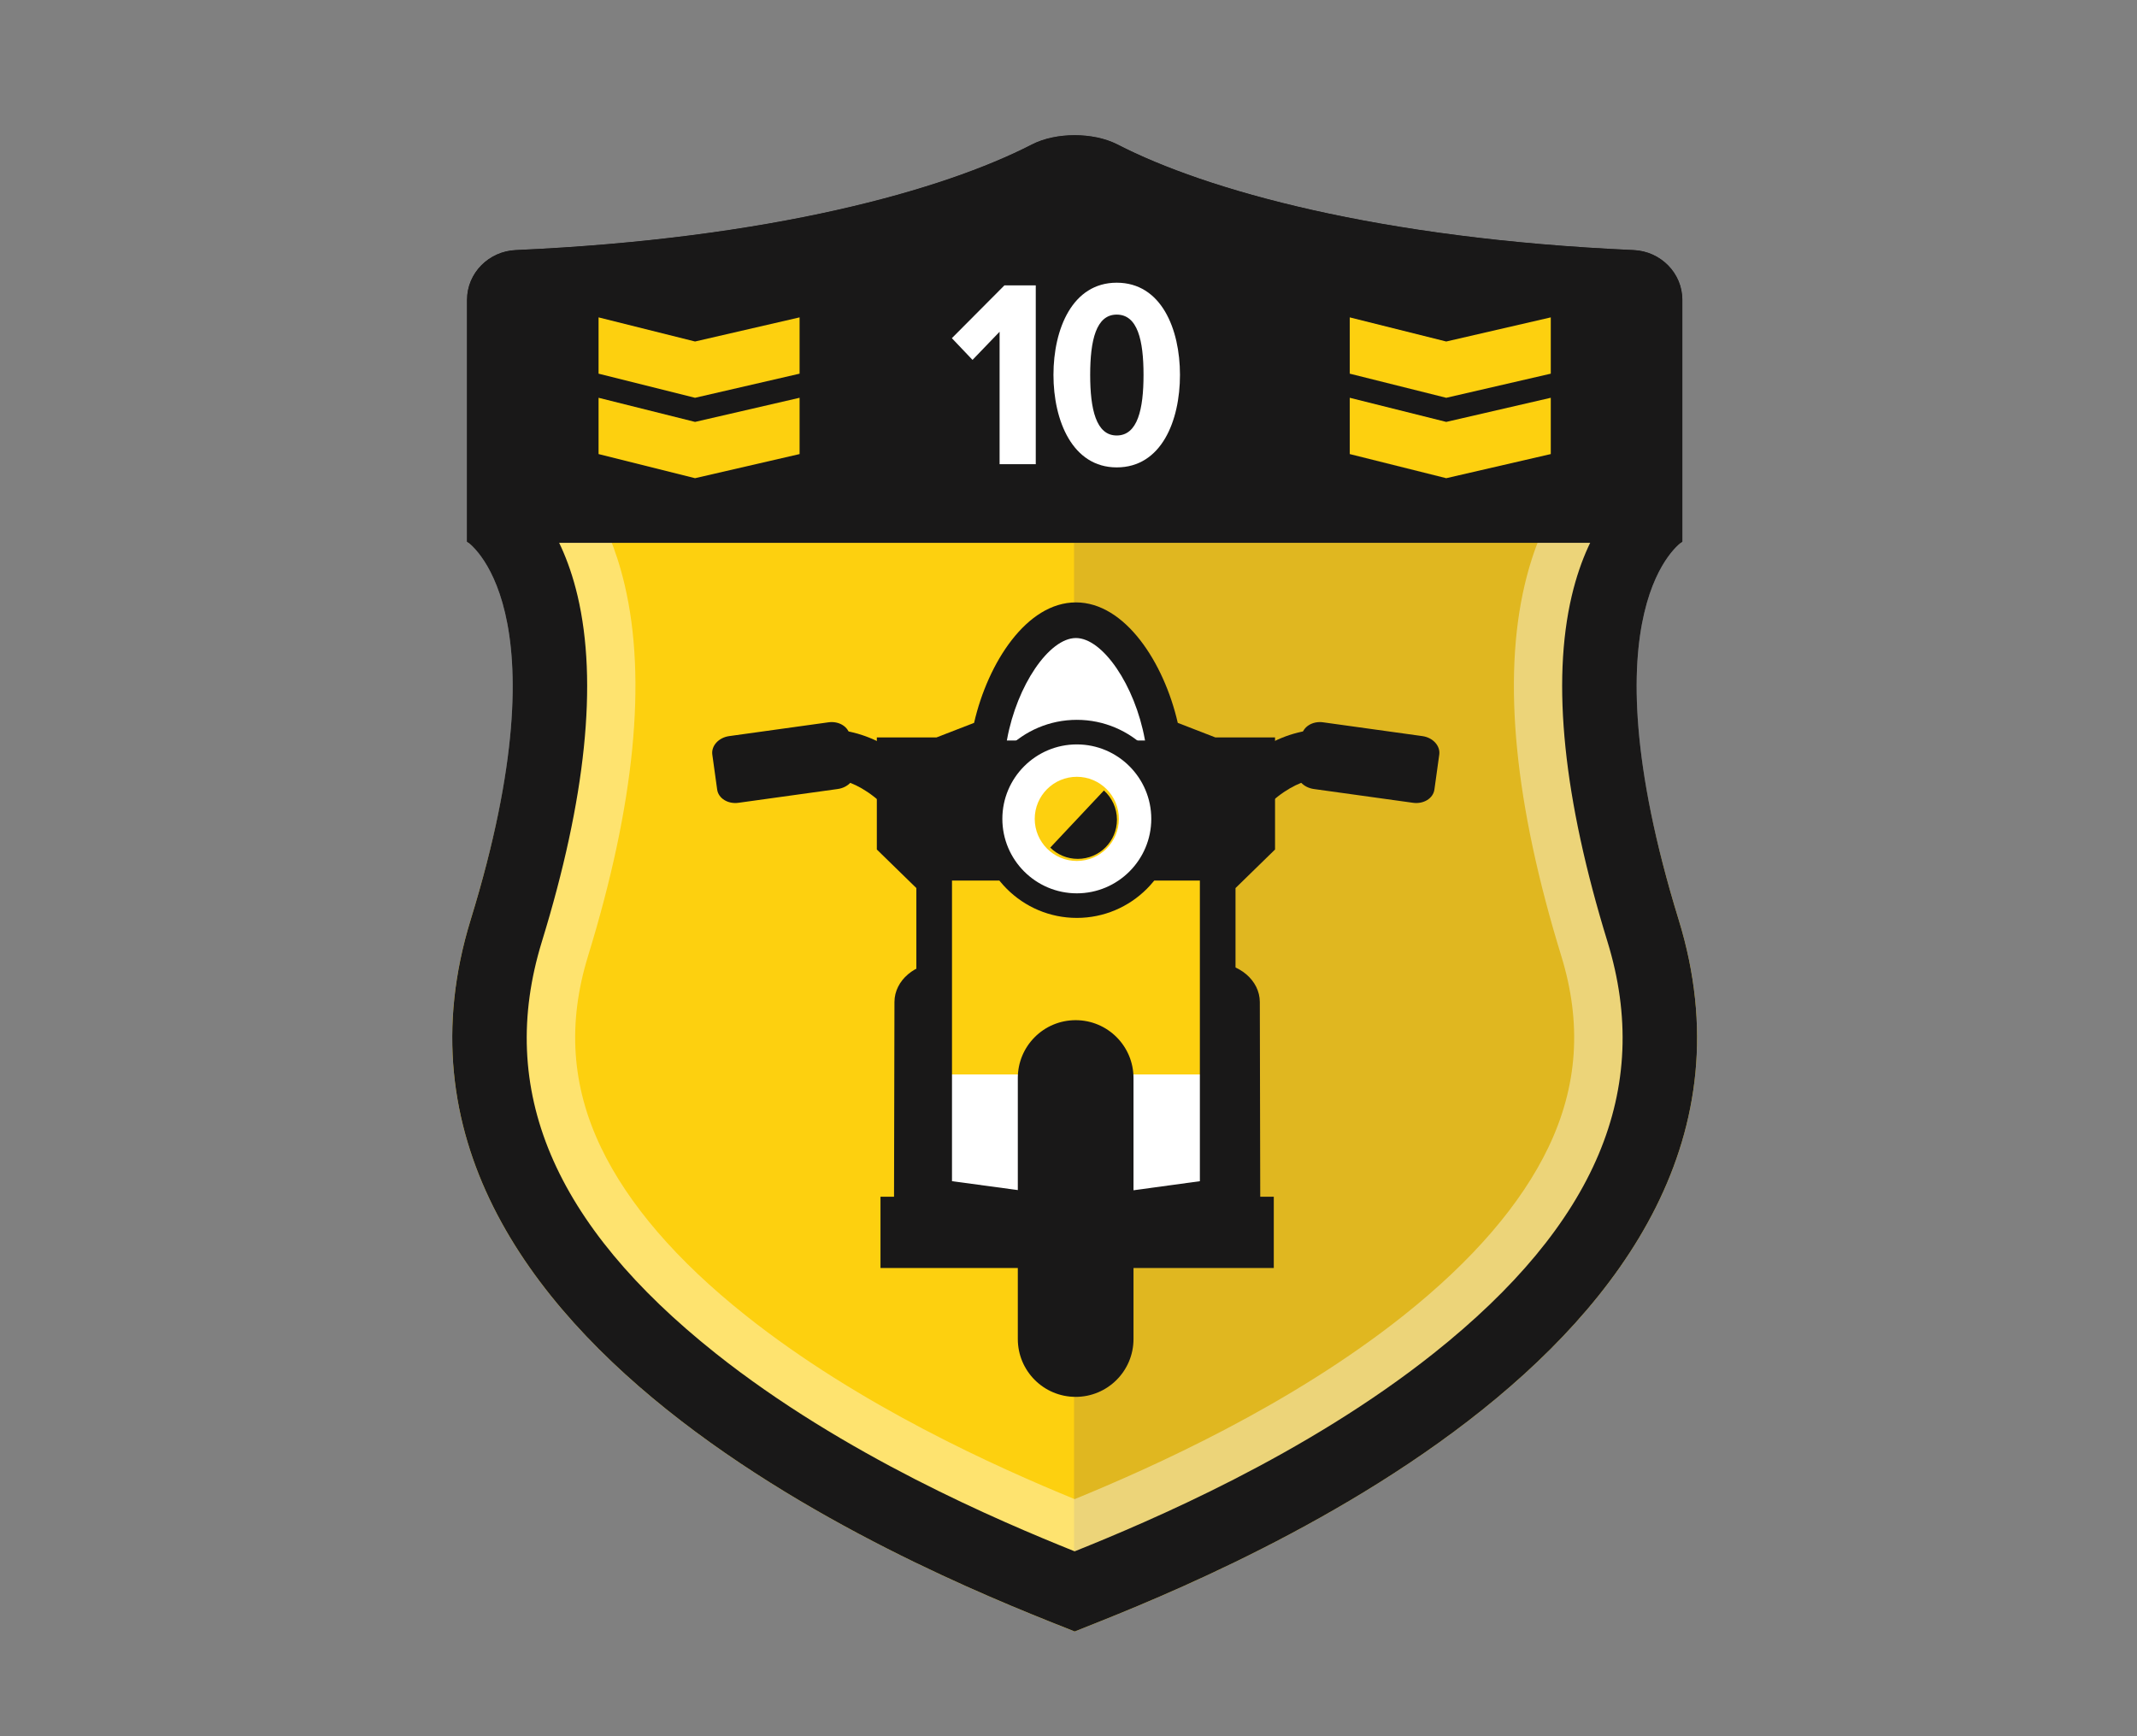 <?xml version="1.0" encoding="utf-8"?>
<!-- Generator: Adobe Illustrator 16.0.0, SVG Export Plug-In . SVG Version: 6.00 Build 0)  -->
<!DOCTYPE svg PUBLIC "-//W3C//DTD SVG 1.1//EN" "http://www.w3.org/Graphics/SVG/1.1/DTD/svg11.dtd">
<svg version="1.1" id="Layer_1" xmlns="http://www.w3.org/2000/svg" xmlns:xlink="http://www.w3.org/1999/xlink" x="0px" y="0px"
	 width="240px" height="195px" viewBox="0 0 240 195" enable-background="new 0 0 240 195" xml:space="preserve">
<rect x="0" y="0" width="240" height="195" fill="#808080" stroke="none"/>
<path fill="none" d="M78.63-2257.76"/>
<path fill="none" d="M78.63,987.837"/>
<path fill="none" d="M51.764,1616.837"/>
<path fill="none" d="M51.764-1628.76"/>
<line fill="#929497" x1="1530.52" y1="-66.557" x2="1530.52" y2="-65.807"/>
<line fill="#929497" x1="-611.484" y1="-65.807" x2="-611.484" y2="-66.557"/>
<path fill="#FDD00F" d="M188.527,103.303c-10.15-32.986-1.588-41.101,0.215-42.339h-67.617H52.643
	c1.803,1.238,10.366,9.353,0.216,42.339c-14.918,48.481,55.285,74.915,67.834,79.936c0.136-0.055,0.282-0.112,0.432-0.172
	C134.762,177.639,203.282,151.257,188.527,103.303"/>
<g opacity="0.6">
	<g>
		<g>
			<defs>
				<rect id="SVGID_1_" x="120.62" y="60.96" width="69.47" height="122.101"/>
			</defs>
			<clipPath id="SVGID_2_">
				<use xlink:href="#SVGID_1_"  overflow="visible"/>
			</clipPath>
			<path clip-path="url(#SVGID_2_)" fill="#CDA72C" d="M188.025,103.303c-10.15-32.986-1.588-41.101,0.215-42.339h-67.617v122.103
				C134.26,177.639,202.779,151.257,188.025,103.303"/>
		</g>
	</g>
</g>
<g opacity="0.4">
	<g>
		<g>
			<defs>
				<rect id="SVGID_3_" x="50.79" y="15.19" width="139.81" height="168.05"/>
			</defs>
			<clipPath id="SVGID_4_">
				<use xlink:href="#SVGID_3_"  overflow="visible"/>
			</clipPath>
			<path clip-path="url(#SVGID_4_)" fill="#FFFFFF" d="M120.693,29.247c12.874,6.204,32.308,10.53,54.448,12.167v14.542
				c-1.519,2.447-2.945,5.631-3.908,9.729c-2.506,10.653-1.123,24.676,4.108,41.678c2.328,7.566,1.856,14.6-1.444,21.498
				c-3.051,6.373-8.519,12.725-16.252,18.875c-12.735,10.132-28.211,17.049-36.952,20.637c-8.741-3.588-24.216-10.505-36.952-20.637
				c-7.733-6.15-13.201-12.502-16.251-18.875c-3.301-6.898-3.773-13.932-1.445-21.498c5.23-17.001,6.614-31.023,4.109-41.678
				c-0.963-4.097-2.39-7.281-3.909-9.729V41.414C88.384,39.777,107.821,35.451,120.693,29.247 M120.693,15.186
				c-1.726,0-3.453,0.348-4.795,1.037c-9.941,5.12-29.271,10.588-57.983,11.864c-3.017,0.134-5.465,2.57-5.465,5.589v27.161
				c0,0,11.263,7.192,0.41,42.466c-14.917,48.482,55.285,74.915,67.834,79.935c12.549-5.02,82.75-31.451,67.833-79.935
				c-10.854-35.273,0.41-42.466,0.41-42.466V33.676c0-3.019-2.449-5.455-5.465-5.589c-28.714-1.276-48.043-6.744-57.984-11.864
				C124.146,15.532,122.419,15.186,120.693,15.186"/>
		</g>
	</g>
</g>
<path fill="#191818" d="M188.938,33.676c0-3.02-2.449-5.455-5.465-5.589c-28.714-1.276-48.043-6.744-57.984-11.865
	c-2.686-1.382-6.904-1.382-9.589,0c-9.942,5.121-29.271,10.589-57.984,11.865c-3.016,0.134-5.465,2.569-5.465,5.589v27.161
	c0,0,0.068,0.041,0.193,0.127h136.1c0.125-0.086,0.194-0.127,0.194-0.127V33.676z"/>
<path fill="#191818" d="M120.693,23.552c0.528,0,0.894,0.091,1.006,0.13c13.129,6.748,34.478,11.32,58.871,12.639v21.295
	c-1.497,2.068-3.055,5.072-4.053,9.313c-2.281,9.702-0.93,22.771,4.015,38.836c5.106,16.601-1.273,31.72-19.507,46.222
	c-14.387,11.443-31.92,18.868-40.333,22.248c-8.412-3.38-25.946-10.805-40.333-22.248c-18.232-14.502-24.613-29.621-19.505-46.222
	c4.943-16.065,6.294-29.134,4.013-38.836c-0.997-4.24-2.555-7.243-4.053-9.313V36.32c24.394-1.318,45.743-5.891,58.872-12.639
	C119.799,23.643,120.166,23.552,120.693,23.552 M120.693,15.186c-1.726,0-3.453,0.347-4.795,1.037
	c-9.941,5.12-29.271,10.588-57.983,11.864c-3.017,0.134-5.465,2.57-5.465,5.589v27.161c0,0,11.263,7.192,0.41,42.466
	c-14.917,48.482,55.285,74.915,67.834,79.935c12.549-5.02,82.75-31.451,67.833-79.935c-10.854-35.273,0.41-42.466,0.41-42.466
	V33.676c0-3.019-2.449-5.455-5.465-5.589c-28.714-1.276-48.043-6.744-57.984-11.864C124.146,15.531,122.419,15.186,120.693,15.186"
	/>
<polygon fill="#FFFFFF" points="112.261,52.132 112.261,37.26 109.22,40.421 106.901,37.982 112.803,32.051 116.324,32.051 
	116.324,52.132 "/>
<path fill="#FFFFFF" d="M118.311,42.106c0-5.179,2.137-10.355,7.104-10.355c4.998,0,7.104,5.178,7.104,10.355
	c0,5.147-2.076,10.388-7.104,10.388C120.447,52.494,118.311,47.255,118.311,42.106 M128.426,42.106c0-3.885-0.662-6.772-3.012-6.772
	c-2.316,0-2.979,2.889-2.979,6.772c0,3.854,0.662,6.805,2.979,6.805C127.764,48.911,128.426,45.961,128.426,42.106"/>
<path fill="#191818" d="M105.632,108.138h30.675c2.852,0,5.17,1.971,5.18,4.399l0.048,22.449h-41.13l0.049-22.449
	C100.461,110.107,102.78,108.138,105.632,108.138"/>
<rect x="98.885" y="134.409" fill="#191818" width="44.17" height="8.005"/>
<path fill="#FDD00F" d="M136.123,84.825h-5.591c-1.144-6.24-5.052-15.168-9.699-15.168c-4.647,0-8.555,8.928-9.699,15.168h-5.59
	h-2.466v2.165v5.413v2.165l1.835,4.331v35.509h31.841V98.899l1.834-4.331v-2.165V86.99v-2.165H136.123z"/>
<rect x="104.574" y="120.675" fill="#FFFFFF" width="33.076" height="13.543"/>
<path fill="#FFFFFF" d="M131.29,84.176c0,5.74-4.653,10.394-10.393,10.394s-10.394-4.653-10.394-10.394s4.653-14.723,10.394-14.723
	C126.637,69.453,131.29,78.436,131.29,84.176"/>
<path fill="#191818" d="M111.145,96.474c-1.89,0-6.446-0.608-11.54-5.704c-4.081-4.08-7.137-3.261-7.266-3.224
	c-1.434,0.511-2.976-0.247-3.488-1.683c-0.513-1.436,0.273-3.027,1.708-3.539c2.299-0.822,7.615-0.789,12.947,4.544
	c4.336,4.336,7.658,4.093,7.796,4.083c1.511-0.218,2.872,0.836,3.088,2.345c0.215,1.509-0.868,2.911-2.376,3.126
	C111.896,96.438,111.597,96.474,111.145,96.474"/>
<path fill="#191818" d="M82.935,90.165l11.151-1.549c1.185-0.164,2.034-1.097,1.896-2.081l-0.545-3.925
	c-0.137-0.984-1.208-1.65-2.392-1.485l-11.151,1.549c-1.185,0.164-2.034,1.097-1.896,2.081l0.545,3.925
	C80.68,89.664,81.751,90.33,82.935,90.165"/>
<path fill="#191818" d="M130.491,96.474c-0.453,0-0.753-0.034-0.87-0.052c-1.508-0.215-2.557-1.613-2.34-3.122
	c0.212-1.488,1.584-2.52,3.061-2.35c0.239,0.021,3.521,0.183,7.787-4.083c5.333-5.333,10.646-5.367,12.947-4.544
	c1.435,0.512,2.183,2.091,1.67,3.525c-0.512,1.437-2.092,2.185-3.525,1.671c-0.055-0.013-3.111-0.83-7.188,3.249
	C136.938,95.863,132.381,96.474,130.491,96.474"/>
<path fill="#191818" d="M120.908,138.593l-17.995-2.437V99.742l-4.439-4.331V82.825h6.696l4.227-1.638
	c1.548-6.752,5.907-13.53,11.437-13.53c5.531,0,9.891,6.778,11.438,13.53l4.227,1.638h6.697v12.586l-4.439,4.331v36.412
	L120.908,138.593z M106.913,132.661l13.992,1.895l13.849-1.892V98.057l4.439-4.331v-6.899h-3.445l-6.98-2.705l-0.201-1.1
	c-1.11-6.054-4.723-11.363-7.732-11.363c-3.009,0-6.622,5.311-7.731,11.363l-0.201,1.1l-6.982,2.705h-3.444v6.899l4.439,4.331
	v34.604H106.913z"/>
<path fill="#191818" d="M158.7,90.165l-11.151-1.549c-1.185-0.164-2.033-1.097-1.896-2.081l0.546-3.925
	c0.137-0.984,1.208-1.65,2.392-1.485l11.151,1.549c1.185,0.164,2.034,1.097,1.896,2.081l-0.545,3.925
	C160.955,89.664,159.884,90.33,158.7,90.165"/>
<polygon fill="#191818" points="101.26,85.188 111.082,83.165 130.857,83.165 136.632,85.042 141.191,84.825 141.191,94.569 
	136.754,98.899 105.445,98.899 100.475,94.569 "/>
<path fill="#FDD00F" d="M130.677,91.971c0,5.381-4.362,9.743-9.743,9.743c-5.382,0-9.744-4.362-9.744-9.743s4.362-9.743,9.744-9.743
	C126.314,82.228,130.677,86.59,130.677,91.971"/>
<path fill="#FFFFFF" d="M120.934,87.244c2.605,0,4.726,2.12,4.726,4.727c0,2.605-2.12,4.727-4.726,4.727s-4.727-2.12-4.727-4.727
	S118.327,87.244,120.934,87.244 M120.934,82.228c-5.381,0-9.743,4.362-9.743,9.743c0,5.382,4.362,9.743,9.743,9.743
	c5.38,0,9.742-4.36,9.742-9.743C130.676,86.589,126.314,82.228,120.934,82.228"/>
<path fill="#191818" d="M120.934,103.093c-6.133,0-11.123-4.989-11.123-11.123c0-6.133,4.99-11.123,11.123-11.123
	c6.132,0,11.123,4.99,11.123,11.123C132.057,98.104,127.066,103.093,120.934,103.093 M120.934,83.607
	c-4.612,0-8.363,3.751-8.363,8.362c0,4.612,3.751,8.364,8.363,8.364c4.611,0,8.363-3.752,8.363-8.364
	C129.297,87.358,125.545,83.607,120.934,83.607"/>
<path fill="#191818" d="M123.979,88.782l-6.029,6.416c0.795,0.782,1.885,1.265,3.089,1.265c2.433,0,4.403-1.971,4.403-4.403
	C125.441,90.758,124.875,89.588,123.979,88.782"/>
<path fill="#191818" d="M120.804,114.579c-3.588,0-6.496,2.908-6.496,6.496v29.316c0,3.589,2.908,6.496,6.496,6.496
	c3.586,0,6.496-2.907,6.496-6.496v-29.316C127.3,117.487,124.391,114.579,120.804,114.579"/>
<polygon fill="#FDD00F" points="89.799,41.968 78.059,44.677 67.223,41.968 67.223,35.646 78.059,38.355 89.799,35.646 "/>
<polygon fill="#FDD00F" points="89.799,50.998 78.059,53.707 67.223,50.998 67.223,44.676 78.059,47.386 89.799,44.676 "/>
<polygon fill="#FDD00F" points="174.163,41.968 162.423,44.677 151.587,41.968 151.587,35.646 162.423,38.355 174.163,35.646 "/>
<polygon fill="#FDD00F" points="174.163,50.998 162.423,53.707 151.587,50.998 151.587,44.676 162.423,47.386 174.163,44.676 "/>
</svg>
